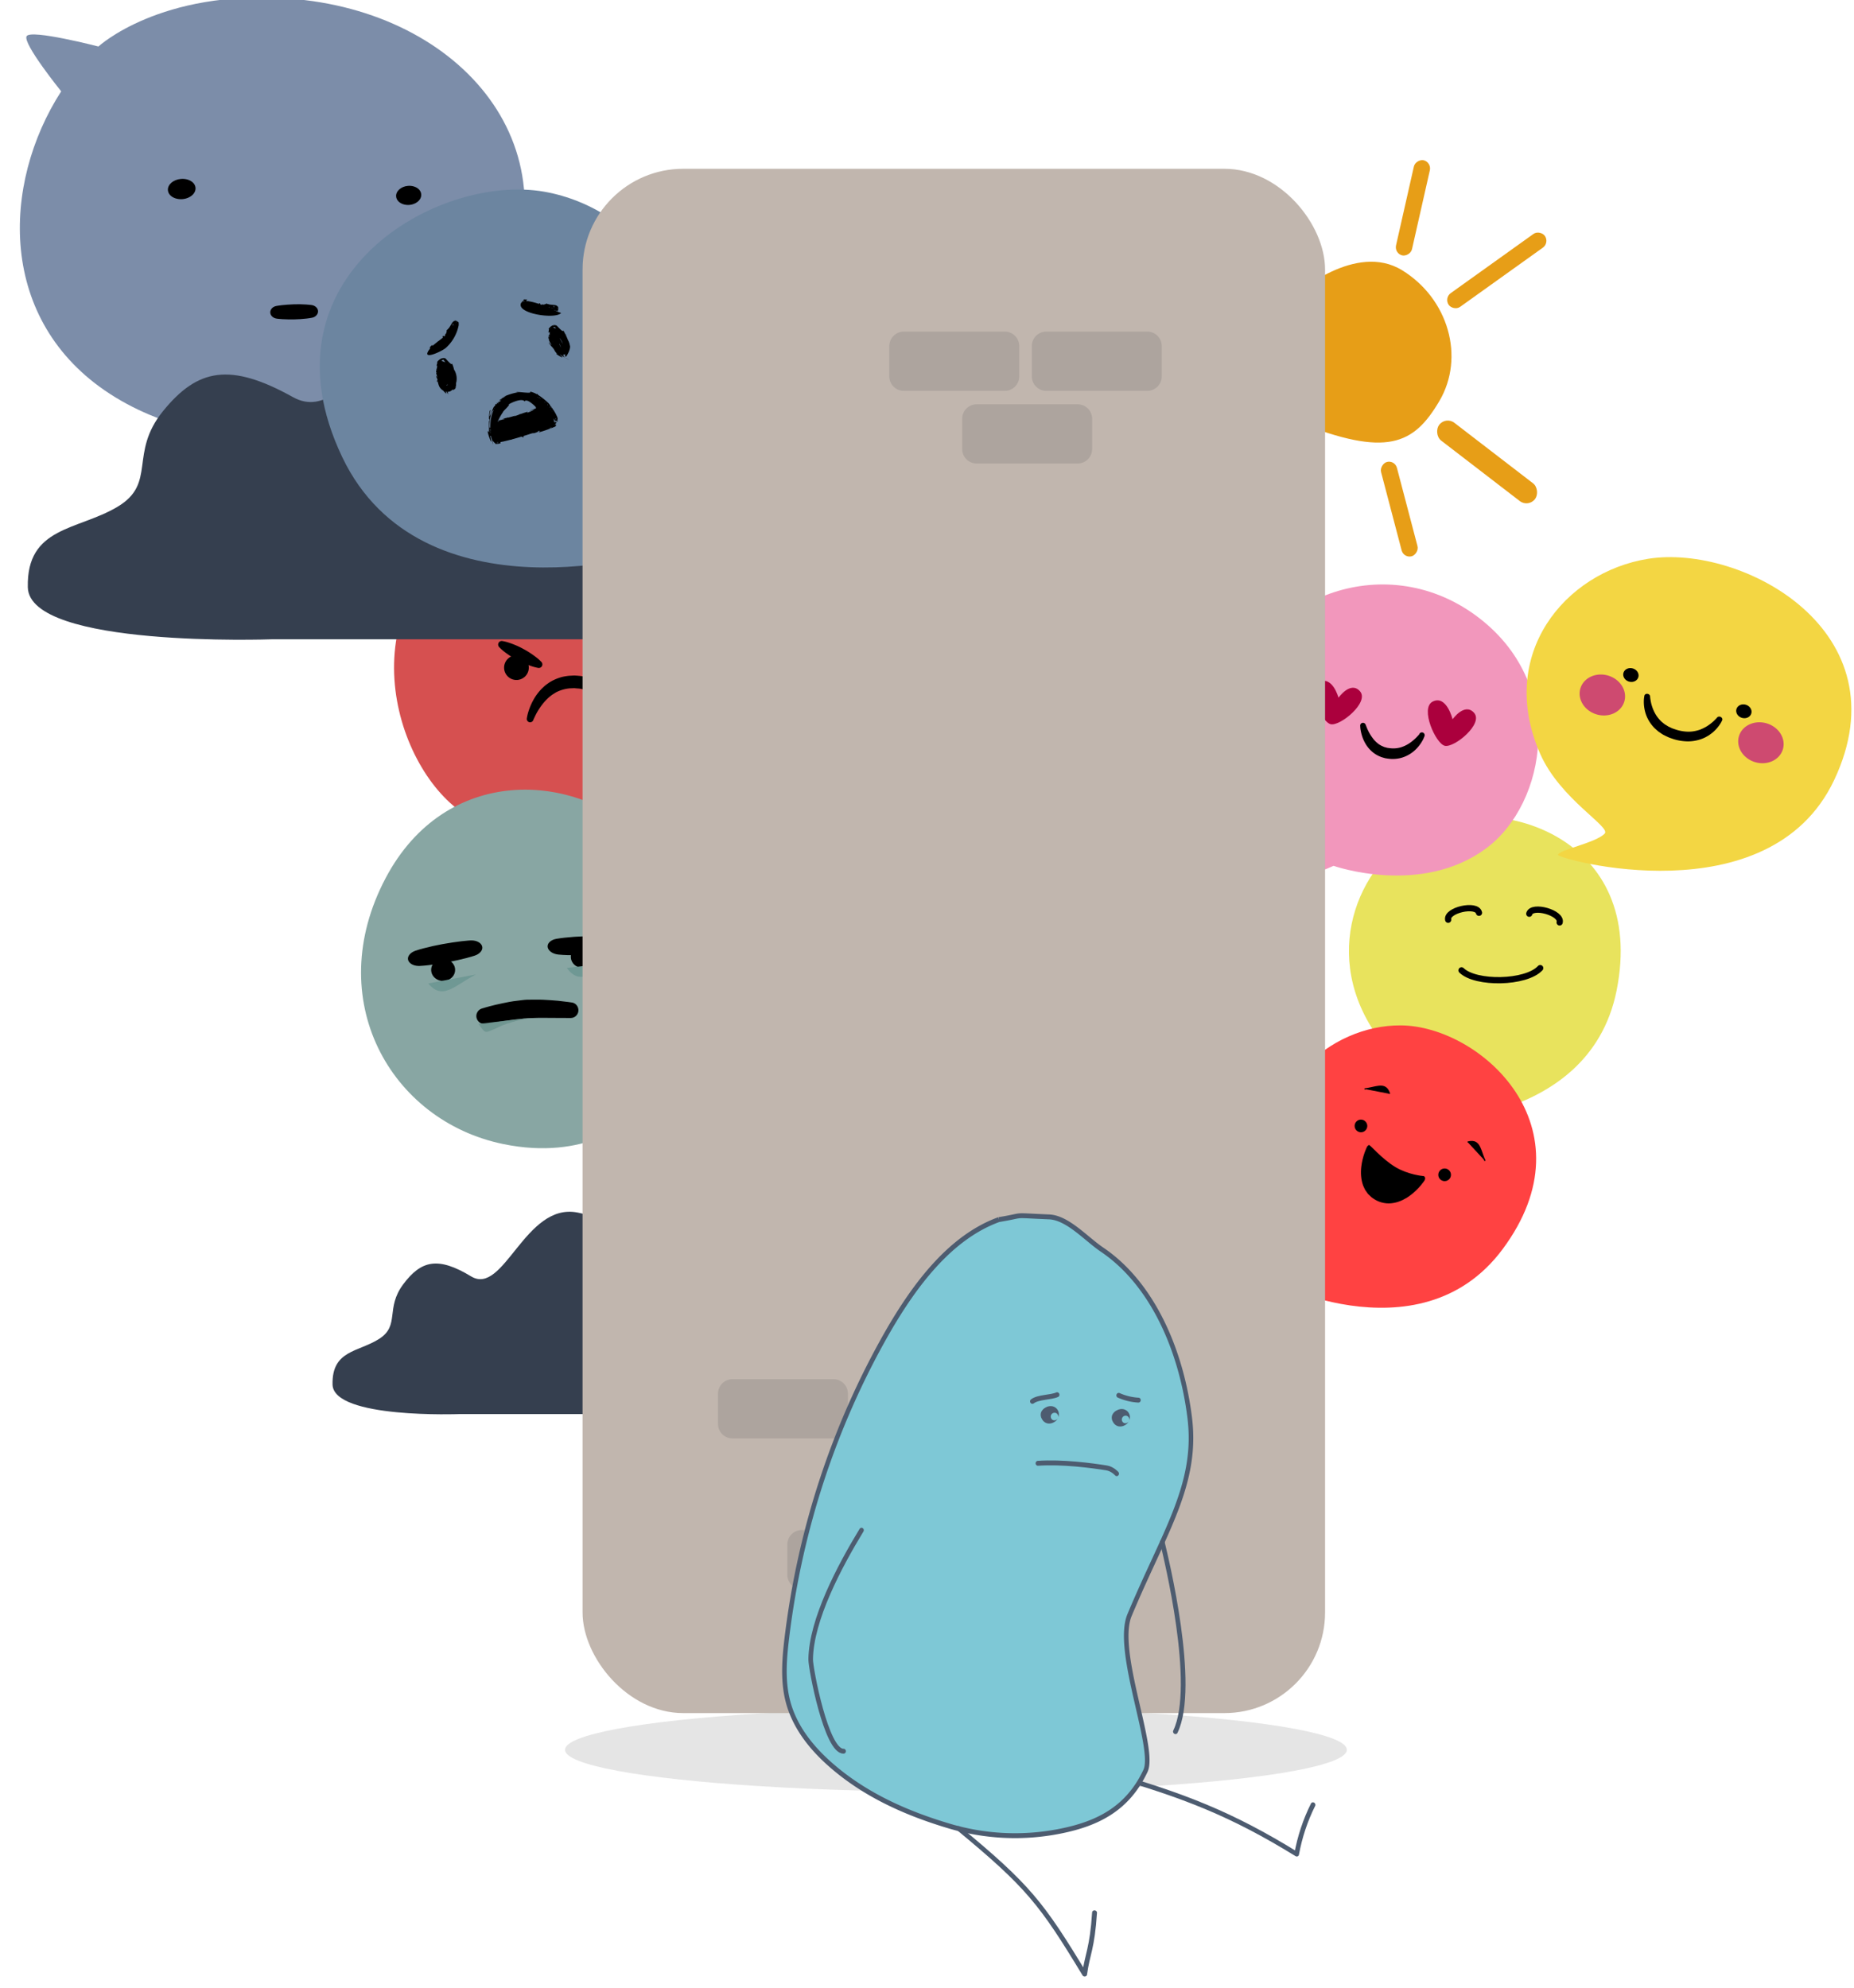 <?xml version="1.0" encoding="utf-8"?>
<svg viewBox="-1473.895 -896.825 1174.571 1259.6" xmlns="http://www.w3.org/2000/svg" xmlns:bx="https://boxy-svg.com">
  <defs>
    <clipPath id="clip-2">
      <rect id="Rectangle_449" data-name="Rectangle 449" width="242.065" height="244.073" fill="none"/>
    </clipPath>
    <clipPath id="clip-3">
      <rect id="Rectangle_448" data-name="Rectangle 448" width="233.57" height="250.237" fill="none"/>
    </clipPath>
    <clipPath id="clip-4">
      <rect id="rect-1" data-name="Rectangle 448" width="219.217" height="247.122" fill="none"/>
    </clipPath>
    <clipPath id="clip-Balance">
      <rect width="1166" height="1094"/>
    </clipPath>
    <clipPath id="clip-6">
      <rect id="rect-2" data-name="Rectangle 448" width="219.217" height="247.122" fill="none"/>
    </clipPath>
    <clipPath id="clip-7">
      <rect id="rect-3" data-name="Rectangle 451" width="228.937" height="242.798" fill="none"/>
    </clipPath>
    <clipPath id="clip-8">
      <rect id="rect-5" data-name="Rectangle 448" width="219.217" height="247.122" fill="none"/>
    </clipPath>
    <clipPath id="clip-10">
      <rect id="rect-7" data-name="Rectangle 482" width="229.531" height="241.419" fill="none"/>
    </clipPath>
    <clipPath id="clip-9">
      <rect id="rect-6" data-name="Rectangle 482" width="229.531" height="241.419" fill="none"/>
    </clipPath>
  </defs>
  <g id="Group_761" data-name="Group 761" transform="matrix(1, 0, 0, 1, -207.309, -4208.7)">
    <g id="Group_687" data-name="Group 687" transform="matrix(2.834, 0, 0, 2.893, -521.585, 3412.245)" style="">
      <path id="Path_442" data-name="Path 442" d="M17.54,0h0c12.1,0,21.91,9.071,21.91,20.261S35.725,36.915,14.71,40.521h0C2.609,40.521,0,16.633,0,16.633S5.439,0,17.54,0Z" transform="translate(35.509 15.451) rotate(31)" fill="#e79e17"/>
      <rect id="Rectangle_157" data-name="Rectangle 157" width="23.826" height="3.665" rx="1.833" transform="matrix(0.799, 0.602, -0.602, 0.799, 5.916, 10.623)" fill="#e79e17"/>
      <rect id="Rectangle_160" data-name="Rectangle 160" width="26.88" height="4.887" rx="2.444" transform="matrix(0.799, 0.602, -0.602, 0.799, 60.291, 56.436)" fill="#e79e17"/>
      <rect id="Rectangle_161" data-name="Rectangle 161" width="21.382" height="3.665" rx="1.833" transform="matrix(0.259, 0.966, -0.966, 0.259, 48.928, 66.007)" fill="#e79e17"/>
      <rect id="Rectangle_162" data-name="Rectangle 162" width="21.382" height="3.665" rx="1.833" transform="matrix(-0.225, 0.974, -0.974, -0.225, 57.17, 0.825)" fill="#e79e17"/>
      <rect id="Rectangle_158" data-name="Rectangle 158" width="26.88" height="3.665" rx="1.833" transform="matrix(0.819, -0.574, 0.574, 0.819, 0, 73.481)" fill="#e79e17"/>
      <rect id="Rectangle_159" data-name="Rectangle 159" width="26.269" height="3.665" rx="1.833" transform="matrix(0.819, -0.574, 0.574, 0.819, 59.915, 30.565)" fill="#e79e17"/>
    </g>
    <g id="Group_762" data-name="Group 762" transform="matrix(1, 0, 0, 1, -73.073, -40.677)"/>
  </g>
  <g style="" transform="matrix(0.784, 0.052, -0.052, 0.789, -648.58, 85.975)">
    <g id="g-7" data-name="Group 1094" transform="matrix(1, 0, 0, 1, 5.122, -596.952)">
      <g id="g-8" data-name="Group 1093" transform="translate(0 0)" clip-path="url(#clip-8)">
        <path id="path-8" data-name="Path 1621" d="M 164 0.68 C 163.836 -2.53 16.642 1.167 1.517 115.141 C -14.909 238.905 106.445 266.643 163.658 235.222 C 214.548 207.261 242.063 132.449 194.986 70.113 C 173.397 41.527 135.362 32.633 138.167 26.313 C 142.047 17.575 164.202 4.668 163.997 0.684" style="fill: rgb(232, 227, 93);" transform="matrix(-1, 0, 0, -1, 219.22, 247.123)"/>
      </g>
    </g>
    <g id="Group_367" data-name="Group 367" transform="matrix(1, 0, 0, 1, 9.065, -624.738)">
      <path id="Path_200" data-name="Path 200" d="M 73.201 102.981 C 73.279 110.881 98.737 110.637 98.66 102.734" fill="none" stroke-linecap="round" stroke-linejoin="round" style="stroke: rgb(0, 0, 0); stroke-width: 5px;" transform="matrix(-0.962, 0.273, -0.273, -0.962, 197.437, 184.089)"/>
      <path id="Path_201" data-name="Path 201" d="M 139.735 100.244 C 139.813 108.144 165.27 107.9 165.193 99.997" fill="none" stroke-linecap="round" stroke-linejoin="round" style="stroke: rgb(0, 0, 0); stroke-width: 5px;" transform="matrix(-0.976, -0.219, 0.219, -0.976, 278.728, 236.875)"/>
      <path id="Path_202" data-name="Path 202" d="M 87.899 151.96 C 100.001 162.288 140.491 159.021 151.109 145.999" fill="none" stroke-linecap="round" stroke-linejoin="round" style="stroke: rgb(0, 0, 0); stroke-width: 5px;"/>
    </g>
  </g>
  <g id="Group_1096" data-name="Group 1096" transform="matrix(-0.794, -0.128, -0.127, 0.792, -485.427, -509.638)" style="">
    <g id="Group_1095" data-name="Group 1095" transform="translate(0 0)" clip-path="url(#clip-2)">
      <path id="Path_1627" data-name="Path 1627" d="M178.5,243.819c4.171-2.386-5.334-29.979-5.334-29.979s73.948-29.32,68.618-107.257S145.863-27.322,65.254,13.984s-78.391,137.979-37.3,180.289c44.637,45.968,116.577,32.889,116.577,32.889s29.315,19.324,33.977,16.657" transform="translate(-0.001 0.003)" fill="#f297bc"/>
      <path id="Path_1628" data-name="Path 1628" d="M30.561,33.189S23.228,18.2,14.568,25.528,25.5,55.184,33.224,54.839c7.329-.332,24.317-26.312,14.989-32.978-9.954-7.11-17.652,11.327-17.652,11.327" transform="translate(39.686 64.737)" fill="#ab003d"/>
      <path id="Path_1629" data-name="Path 1629" d="M52.332,31.419S45,16.43,36.339,23.759,47.275,53.414,54.995,53.07c7.329-.332,23.99-24.649,14.658-31.31-9.95-7.11-17.32,9.66-17.32,9.66" transform="translate(109.351 64.008)" fill="#ab003d"/>
      <path id="Path_1630" data-name="Path 1630" d="M25.8,28.584c.008.059.433.722,1.34,2.1a36.387,36.387,0,0,0,4.154,5.082A26.312,26.312,0,0,0,38.3,40.949a21.222,21.222,0,0,0,9.328,2.142l.63.025.311.013.16.008h.08l.038,0c.067,0-.533.042-.269.021H48.6l1.478-.147c.479-.059,1.021-.088,1.441-.16l.97-.269A16.214,16.214,0,0,0,56.662,41a24.748,24.748,0,0,0,3.7-2.537,38.141,38.141,0,0,0,3-2.995,37.675,37.675,0,0,0,3.931-5.33c.8-1.365,1.264-2.142,1.264-2.142l.155-.26a2.211,2.211,0,0,1,4.066,1.592s-.059.286-.176.815a20.667,20.667,0,0,1-.58,2.121,34.079,34.079,0,0,1-3.272,7.123A30.09,30.09,0,0,1,65.507,43.7a25.7,25.7,0,0,1-4.758,4.04,22.381,22.381,0,0,1-6.363,2.873l-1.882.462c-.55.1-1,.13-1.5.2l-1.474.181-.391.029h-.323l-.433,0-.861-.008a26.056,26.056,0,0,1-6.846-.92,23.919,23.919,0,0,1-6.207-2.621,26.651,26.651,0,0,1-8.417-7.917,30.89,30.89,0,0,1-3.6-7.031,20.1,20.1,0,0,1-.651-2.129c-.118-.517-.181-.785-.181-.785l-.151-.664a2.2,2.2,0,0,1,4.292-.991c.013.055.025.118.034.172" transform="translate(68.52 85.255)"/>
    </g>
  </g>
  <g transform="matrix(-0.675, -0.376, -0.375, 0.674, 463.334, 422.735)" style="">
    <g id="g-4" data-name="Group 1094" transform="matrix(1, 0, 0, 1, 1445.108, -108.295)">
      <g id="g-5" data-name="Group 1093" transform="translate(0 0)" clip-path="url(#clip-6)">
        <path id="path-3" data-name="Path 1621" d="M 164 246.442 C 163.836 249.652 16.642 245.955 1.517 131.981 C -14.909 8.217 106.445 -19.521 163.658 11.9 C 214.548 39.861 242.063 114.673 194.986 177.009 C 173.397 205.595 135.362 214.489 138.167 220.809 C 142.047 229.547 164.202 242.454 163.997 246.438" style="fill: rgb(255, 66, 66);" transform="translate(0 0.001)"/>
        <path id="path-12" data-name="Path 1622" d="M28.508,31a5.181,5.181,0,1,1-5.286-5.074A5.176,5.176,0,0,1,28.508,31" transform="translate(49.358 70.511)"/>
        <path id="path-14" data-name="Path 1623" d="M49.866,30.563a5.183,5.183,0,1,1-5.282-5.074,5.176,5.176,0,0,1,5.282,5.074" transform="translate(107.435 69.322)"/>
        <path id="path-6" data-name="Path 1624" d="M 87.558 111.076 C 87.803 111.214 98.941 116.095 110.769 115.745 C 124.027 115.355 138.149 109.751 138.763 110.456 C 139.302 111.074 139.56 112.041 139.44 112.992 L 139.332 114.266 C 139.23 115.39 139.083 116.506 138.893 117.609 C 138.216 121.566 137.145 125.377 135.709 128.931 C 134.717 131.368 133.527 133.644 132.164 135.714 C 130.597 138.075 128.811 140.142 126.852 141.861 C 125.803 142.7 124.687 143.442 123.571 144.236 C 122.403 144.835 121.213 145.424 119.993 145.962 C 118.706 146.345 117.367 146.658 116.039 146.965 C 114.793 147.179 113.766 147.159 112.617 147.266 C 110.039 147.343 107.466 146.947 104.965 146.084 C 102.533 145.302 100.205 144.002 98.065 142.231 C 96.061 140.624 94.23 138.641 92.623 136.34 C 91.868 135.25 91.213 134.108 90.551 133.037 C 89.989 131.886 89.447 130.775 88.925 129.704 C 87.409 126.212 86.257 122.444 85.503 118.51 C 85.285 117.413 85.112 116.301 84.986 115.177 C 84.904 114.379 84.863 113.948 84.863 113.948 C 84.658 111.883 86.155 110.286 87.558 111.076 Z" style=""/>
      </g>
    </g>
    <path d="M 1496.54 -29.15 C 1498.718 -33.13 1499.995 -37.105 1501.643 -39.976 C 1503.673 -43.509 1506.265 -45.369 1511.793 -43.505" style="stroke: rgb(0, 0, 0);" transform="matrix(0.906, 0.424, -0.424, 0.906, 126.213, -640.936)"/>
    <path d="M 1592.081 -47.706 C 1594.259 -43.726 1595.536 -39.751 1597.184 -36.88 C 1599.214 -33.347 1601.806 -31.487 1607.334 -33.351" style="stroke: rgb(0, 0, 0);" transform="matrix(-0.906, 0.424, -0.424, -0.906, 3031.626, -754.505)"/>
  </g>
  <g id="Group_1100" data-name="Group 1100" transform="matrix(-1, 0, 0, 1, -995.315, -584.984)">
    <g id="Group_1099" data-name="Group 1099" transform="translate(0 0)" clip-path="url(#clip-7)">
      <path id="path-7" data-name="Path 1636" d="M64.087,215.115s-.817,26.148,3.286,27.642c3.093,1.128,18.085-21.17,18.085-21.17s49.283,15.387,99.717-18.234C229.9,173.54,260.34,68.918,173.594,19,110.208-17.474,51.675,1.976,17.659,48.4-7.611,82.875-16.064,157.086,64.087,215.115" transform="translate(0 0)" fill="#d65050"/>
      <path id="Path_1637" data-name="Path 1637" d="M20.513,55.823s.085-.334.25-.954a27.345,27.345,0,0,1,.87-2.6,42,42,0,0,1,4.506-8.614,35.24,35.24,0,0,1,10.084-9.894c1.107-.733,2.348-1.3,3.556-1.969,1.24-.592,2.585-1.007,3.9-1.506,1.353-.387,2.75-.66,4.136-.979,1.4-.213,2.823-.314,4.24-.419l.532-.04.064,0,.338,0,.121.008.234.012.942.052,1.881.109a34.315,34.315,0,0,1,4.357.717,29.129,29.129,0,0,1,7.772,3.27c1.128.745,2.211,1.534,3.222,2.336.926.89,1.893,1.711,2.7,2.605a33.42,33.42,0,0,1,4.011,5.392,39.531,39.531,0,0,1,3.886,8.976,26.051,26.051,0,0,1,.644,2.658c.117.66.181,1.011.181,1.011a2.121,2.121,0,0,1-4.035,1.216L78.821,57s-.109-.258-.314-.733c-.234-.5-.584-1.228-1.027-2.163a41.288,41.288,0,0,0-4.53-7.16,35.019,35.019,0,0,0-3.7-4.007c-.7-.648-1.5-1.2-2.251-1.824q-1.238-.773-2.517-1.579A23.722,23.722,0,0,0,58.79,37.46a22.652,22.652,0,0,0-3.012-.471L53.9,36.92l-.942-.04-.238-.008-.117,0-.028,0c-.262,0,.318,0,.246.008l-.044,0-.411.044c-1.083.137-2.187.141-3.258.29-1.055.242-2.122.415-3.153.685-1.007.354-2.005.709-2.992,1.055-.934.471-1.917.83-2.8,1.357a35.626,35.626,0,0,0-8.908,7.317,48.314,48.314,0,0,0-5.114,6.834c-.532.89-.946,1.591-1.228,2.066l-.4.729-.064.129a2.129,2.129,0,0,1-3.93-1.558" transform="translate(61.876 87.317)"/>
      <path id="Path_1638" data-name="Path 1638" d="M33.666,33.424a7.825,7.825,0,1,1-7.776-7.869,7.829,7.829,0,0,1,7.776,7.869" transform="translate(54.538 77.355)"/>
      <path id="Path_1639" data-name="Path 1639" d="M19.55,23.3a26.913,26.913,0,0,1,4.4,1.152,55.318,55.318,0,0,1,8.863,3.987,58.757,58.757,0,0,1,8.09,5.4A28.932,28.932,0,0,1,44.24,36.9a2.251,2.251,0,0,1-.185,3.181,2.286,2.286,0,0,1-1.86.54,28.836,28.836,0,0,1-4.377-1.188,58.529,58.529,0,0,1-8.884-3.955,55.4,55.4,0,0,1-8.11-5.36,27.53,27.53,0,0,1-3.318-3.1A2.267,2.267,0,0,1,19.55,23.3" transform="translate(51.321 70.457)"/>
      <path id="Path_1640" data-name="Path 1640" d="M51.3,33.534a7.825,7.825,0,1,1-7.772-7.869A7.826,7.826,0,0,1,51.3,33.534" transform="translate(107.914 77.688)"/>
      <path id="Path_1641" data-name="Path 1641" d="M60.96,27.183A27.075,27.075,0,0,1,57.6,30.239a54.7,54.7,0,0,1-8.171,5.255,58.147,58.147,0,0,1-8.936,3.842A29.289,29.289,0,0,1,36.1,40.468a2.251,2.251,0,0,1-2.565-1.889,2.28,2.28,0,0,1,.568-1.856,29.08,29.08,0,0,1,3.379-3.02,58.342,58.342,0,0,1,8.151-5.292,55.183,55.183,0,0,1,8.916-3.878,27.32,27.32,0,0,1,4.41-1.1,2.263,2.263,0,0,1,2,3.745" transform="translate(101.455 70.883)"/>
    </g>
  </g>
  <g transform="matrix(-1.392, 0.131, 0.108, 1.155, -2155.951, -1926.159)" style="">
    <g>
      <g id="g-9" data-name="Group 1140" transform="matrix(1, 0, 0, 1, -645.595, 949.676)">
        <g id="g-10" data-name="Group 1139" transform="translate(0 0.001)" clip-path="url(#clip-9)">
          <path id="path-9" data-name="Path 1667" d="M 24.857 199.79 C 24.857 199.79 9.352 227.898 11.593 231.554 C 13.834 235.21 43.536 222.254 43.536 222.254 C 43.536 222.254 73.836 250.23 131.473 238.583 C 209.339 222.853 256.773 141.074 212.528 59.499 C 171.128 -16.845 81.949 -12.816 34.138 32.699 C -13.673 78.214 -5.988 152.449 24.857 199.79" style="fill: rgb(124, 141, 169);" transform="matrix(-1, 0, 0, -1, 229.527, 241.419)"/>
          <path id="path-11" data-name="Path 1669" d="M 100.743 170.321 C 100.743 170.321 101.735 170.036 103.231 169.778 C 105.056 169.457 106.896 169.244 108.74 169.139 C 110.747 169.048 112.754 168.999 114.266 169.073 C 115.775 169.139 116.786 169.277 116.786 169.277 C 119.457 169.646 120.645 172.79 118.922 174.937 C 118.437 175.542 117.771 175.978 117.029 176.179 C 117.029 176.179 116.037 176.452 114.536 176.707 C 113.039 176.98 111.037 177.189 109.033 177.359 C 107.191 177.491 105.348 177.518 103.509 177.44 C 102.664 177.408 101.821 177.335 100.987 177.219 C 98.314 176.797 97.182 173.618 98.95 171.494 C 99.418 170.931 100.044 170.52 100.743 170.317" style="" transform="matrix(1, -0.017, 0.017, 1, -2.984, 2.076)" bx:origin="0.883 0.313"/>
        </g>
      </g>
    </g>
    <path id="path-10" data-name="Path 1622" d="M -484.893 1050.491 C -484.795 1054.747 -489.965 1057.502 -494.202 1055.449 C -498.438 1053.396 -498.561 1048.074 -494.423 1045.871 C -493.48 1045.369 -492.404 1045.094 -491.301 1045.074 C -487.833 1045.008 -484.961 1047.436 -484.893 1050.491" style=""/>
    <path id="path-13" data-name="Path 1622" d="M -587.594 1065.569 C -587.504 1069.582 -592.204 1072.18 -596.054 1070.243 C -599.904 1068.308 -600.016 1063.291 -596.256 1061.216 C -595.398 1060.742 -594.42 1060.482 -593.418 1060.463 C -590.266 1060.401 -587.655 1062.69 -587.594 1065.569" style=""/>
  </g>
  <path id="path-5" data-name="Path 1226" d="M -1394.811 -716.955 L -1193.878 -716.955 C -1193.878 -716.955 -1040.3 -722.507 -1039.455 -683.985 C -1038.612 -645.465 -1070.997 -648.03 -1096.19 -633.044 C -1121.385 -618.057 -1103.255 -599.267 -1125.161 -572.318 C -1147.067 -545.371 -1167.596 -541.37 -1207.501 -563.543 C -1247.408 -585.716 -1272.784 -480.643 -1336.664 -492.405 C -1400.543 -504.168 -1408.505 -540.383 -1411.228 -588.819 C -1413.95 -637.258 -1461.444 -628.202 -1455.827 -669.151 C -1450.21 -710.099 -1394.811 -716.955 -1394.811 -716.955 Z" style="fill: rgb(53, 63, 79);" transform="matrix(-1, 0, 0, -1, -2495.727, -1208.716)"/>
  <path id="path-21" data-name="Path 1226" d="M -1231.104 -128.899 L -1126.109 -128.899 C -1126.109 -128.899 -1045.859 -132.055 -1045.417 -110.154 C -1044.977 -88.254 -1061.899 -89.713 -1075.063 -81.193 C -1088.229 -72.672 -1078.755 -61.989 -1090.202 -46.668 C -1101.648 -31.348 -1112.376 -29.073 -1133.227 -41.679 C -1154.08 -54.285 -1167.34 5.452 -1200.72 -1.235 C -1234.099 -7.923 -1238.259 -28.512 -1239.682 -56.049 C -1241.104 -83.589 -1265.922 -78.44 -1262.987 -101.721 C -1260.052 -125.001 -1231.104 -128.899 -1231.104 -128.899 Z" style="fill: rgb(53, 63, 79);" transform="matrix(-1, 0, 0, -1, -2308.637, -129.768)"/>
  <g transform="matrix(0.917, 0, 0, 0.941, 171.557, -522.331)" style="">
    <g id="g-12" data-name="Group 1140" transform="matrix(1, 0, 0, 1, -1544.943, 133.739)">
      <g id="g-13" data-name="Group 1139" transform="translate(0 0.001)" clip-path="url(#clip-10)">
        <path id="path-15" data-name="Path 1667" d="M 24.857 41.629 C 24.857 41.629 9.352 13.521 11.593 9.865 C 13.834 6.209 43.536 19.165 43.536 19.165 C 43.536 19.165 73.836 -8.811 131.473 2.836 C 209.339 18.566 256.773 100.345 212.528 181.92 C 171.128 258.264 81.949 254.235 34.138 208.72 C -13.673 163.205 -5.988 88.97 24.857 41.629" transform="matrix(-1, 0, 0, -1, 229.527, 241.419)" style="fill: rgb(136, 166, 163);"/>
        <path id="path-16" data-name="Path 1668" d="M 37.919 106.252 C 39.858 105.846 41.829 105.505 43.824 105.227 C 48.153 104.599 52.54 104.134 56.953 103.834 C 61.768 103.53 66.599 103.308 70.256 103.308 C 73.9 103.291 76.361 103.425 76.361 103.425 C 82.867 103.785 86.325 108.486 82.583 111.889 C 81.529 112.847 80.017 113.562 78.271 113.925 C 78.271 113.925 75.922 114.412 72.364 114.93 C 68.806 115.447 64.023 115.934 59.234 116.345 C 54.824 116.696 50.385 116.879 45.938 116.893 C 43.899 116.915 41.86 116.869 39.826 116.754 C 33.308 116.319 29.977 111.559 33.829 108.187 C 34.851 107.294 36.277 106.621 37.919 106.257" style="" transform="matrix(0.994, -0.107, 0.107, 0.994, -11.493, 6.886)"/>
        <path id="path-17" data-name="Path 1670" d="M 83.33 147.402 C 83.33 147.402 86.981 146.254 92.74 144.89 C 95.605 144.25 98.969 143.539 102.587 142.869 C 104.375 142.503 106.371 142.32 108.329 142.075 C 110.4 141.863 112.088 141.543 114.529 141.426 C 118.404 141.447 122.101 141.268 125.881 141.459 C 129.615 141.659 133.181 141.875 136.069 142.145 C 141.869 142.715 145.749 143.33 145.749 143.33 C 149.73 143.958 151.539 148.66 149.005 151.795 C 148.016 153.017 146.531 153.73 144.959 153.738 L 144.897 153.738 C 144.897 153.738 141.134 153.759 135.454 153.696 C 132.601 153.596 129.454 153.725 126.011 153.646 C 122.605 153.538 118.639 153.808 114.85 153.875 C 113.116 154.058 111.382 154.237 109.677 154.416 C 107.893 154.641 106.177 154.695 104.425 154.986 C 100.965 155.543 97.697 155.847 94.919 156.296 C 89.384 157.119 85.546 157.61 85.546 157.61 C 81.54 158.109 78.496 154.084 80.067 150.365 C 80.663 148.955 81.846 147.875 83.305 147.41 Z"/>
        <path id="path-18" data-name="Path 1622" d="M 161.48 112.422 C 161.609 118.154 154.798 121.864 149.218 119.099 C 143.64 116.334 143.477 109.168 148.926 106.201 C 150.169 105.524 151.586 105.153 153.039 105.127 C 157.607 105.038 161.39 108.308 161.48 112.422" style=""/>
        <path d="M 145.741 130.177 C 149.649 124.109 152.2 118.049 155.135 113.672 C 158.749 108.285 162.945 105.449 170.975 108.292" style="fill: rgb(111, 152, 148);" transform="matrix(-0.823, -0.568, 0.568, -0.823, 221.384, 306.259)"/>
        <path id="path-19" data-name="Path 1668" d="M 134.644 101.305 C 136.584 100.9 138.554 100.558 140.55 100.28 C 144.878 99.653 149.265 99.188 153.679 98.888 C 158.494 98.584 163.324 98.361 166.981 98.361 C 170.625 98.344 173.086 98.479 173.086 98.479 C 179.593 98.838 183.05 103.54 179.308 106.943 C 178.255 107.901 176.742 108.615 174.996 108.978 C 174.996 108.978 172.648 109.466 169.089 109.984 C 165.531 110.501 160.748 110.988 155.959 111.399 C 151.55 111.749 147.11 111.932 142.663 111.947 C 140.624 111.969 138.585 111.922 136.552 111.808 C 130.033 111.372 126.702 106.613 130.554 103.241 C 131.576 102.347 133.002 101.675 134.644 101.311" style="" transform="matrix(0.999, 0.037, -0.037, 0.999, 4.048, -5.729)"/>
      </g>
    </g>
    <path id="path-20" data-name="Path 1622" d="M -1479.956 254.933 C -1479.827 260.665 -1486.638 264.375 -1492.218 261.61 C -1497.796 258.845 -1497.959 251.679 -1492.51 248.712 C -1491.267 248.035 -1489.85 247.664 -1488.397 247.638 C -1483.829 247.549 -1480.046 250.819 -1479.956 254.933" style=""/>
    <path d="M -1494.316 272.727 C -1490.408 266.659 -1487.857 260.599 -1484.922 256.222 C -1481.308 250.835 -1477.112 247.999 -1469.082 250.842" style="fill: rgb(111, 152, 148);" transform="matrix(-0.861, -0.508, 0.508, -0.861, -2890.808, -266.11)"/>
    <path d="M -1460.231 301.818 C -1448.134 288.491 -1448.761 287.223 -1445.826 282.846 C -1442.212 277.459 -1443.027 277.09 -1434.997 279.933" style="fill: rgba(104, 145, 140, 0.76);" transform="matrix(-0.823, -0.568, 0.568, -0.823, -2803.869, -293.317)"/>
  </g>
  <g id="Group_1150" data-name="Group 1150" transform="matrix(-0.954, 0.301, 0.301, 0.954, 0.382, -1996.052)">
    <g id="Group_1103" data-name="Group 1103" transform="translate(1384.566 812)">
      <g id="Group_1093" data-name="Group 1093" transform="translate(0 0)" clip-path="url(#clip-3)">
        <path id="Path_1621" data-name="Path 1621" d="M58.836,249.548c.174,3.251,157.007-.493,173.121-115.9C249.456,8.321,120.157-19.767,59.2,12.05,4.975,40.364-24.342,116.118,25.818,179.24c23,28.947,63.528,37.953,60.54,44.356-4.134,8.848-27.739,21.918-27.521,25.952" transform="translate(-0.001 0.001)" fill="#6c85a0"/>
        <path id="Path_1652" data-name="Path 1652" d="M0,23.082Z" transform="translate(131.363 118.02)"/>
      </g>
    </g>
    <g id="g-1" data-name="Group 1105" transform="translate(1456.859 884.484)">
      <g id="g-2" data-name="Group 1106" transform="translate(0 0)">
        <path id="Path_1646" data-name="Path 1646" d="M28.634,42.038a6.957,6.957,0,0,1-1,2.183c-.149-.058,1.357-4.053.087-6.043,0,.022-.035.046-.093.076.072-.011.076,0-.2.076-.941-.293.037-.327.262-.208a2.174,2.174,0,0,0-.763-.7,2.828,2.828,0,0,0-.173.343,11.279,11.279,0,0,0-.564-1.894,2.021,2.021,0,0,1,.824.338c-.059-.208-.111-.62-.059-.41a.5.5,0,0,0,.076.136c-.39-.861-.973-1.907-.93-1.851,1.361.423-3.039-3.26-5.334-.518.111-.167.223-.338.338-.5-.054-.067-.215.2-.438.622a4.242,4.242,0,0,0-.4.637c.1-.16.208-.312.31-.47-.841,1.641-2.406,5.129-2.857,3.706-.093.355-.345,1.574-.574,3.017-.059-.084-.132-.147-.21-.1s.017.381.154.466a29.841,29.841,0,0,0-.332,3.308,8.523,8.523,0,0,0-.134,3.486c-.212,1.064.973,2.868,2.222,4.263.074-.022.269.23.269.23,1.108,1.242,2.25,2.076,2.28,1.53a3.974,3.974,0,0,0-.136-1.463,5.192,5.192,0,0,0,1.337-.032c-.156.511-.319,1.092-.5,1.8-5.7,5.922,1.092-.763,1.7-2.09a.207.207,0,0,0,.026.145c.21-.232.264-.314.173-.236a.211.211,0,0,0-.167.024c.035-.017.069-.03.1-.045a4.152,4.152,0,0,0,.631-.358,6.579,6.579,0,0,0-1.259,2c.342.574,3.423-3.067,3.076-3.318a.778.778,0,0,0-.873.55c.007-.041.032-.1.045-.15a3.7,3.7,0,0,0,.291-.421c.492-.173.887-1.346,1.129-3.011q.214-.493.425-.993c.019-.468.169-.661.264-.616.778-1.849,1.374-3.472.96-3.492M22.89,33.231c-.108.071-.219-.015-.347-.249.085-.045.516.182.347.249M20.84,52.425a2.935,2.935,0,0,1-.228-.243c.113.026.225.052.336.071-.026.048-.061.1-.108.173m-.178-6.91a6.192,6.192,0,0,1,.056-1.546,13.281,13.281,0,0,1,.366-1.561c.071-.243.167-.481.262-.717.017.045.033.091.052.137a25.866,25.866,0,0,0-.735,3.687m1.723,2.076a12.474,12.474,0,0,1,.271-2.766c.032.089.061.173.095.258-.15.954-.269,1.84-.366,2.508M21.756,35.2a6.745,6.745,0,0,0,.366-1.2,1.3,1.3,0,0,1,1.238.007,5.035,5.035,0,0,0-1.6,1.2m3.373-.949c-.032-.024-.063-.056-.1-.08.108-.173.4-.243.1.08m1.047,8.17c.009-.061.022-.126.037-.188a2.54,2.54,0,0,1,.007.429c-.015-.082-.032-.16-.045-.241m1.853-1.986c-.275-1.662.431-.238,0,0m-.589-1.524c-.247.024.154-.425.221-.46.472.249.4.4-.221.46" transform="translate(-15.733 -10.677)"/>
        <path id="Path_1647" data-name="Path 1647" d="M69.2,44.444a1.036,1.036,0,0,0-.21.433c-.058-.512-.134-1.025-.225-1.537.251-1.188.366-2.04.13-2.029a7.431,7.431,0,0,1-.288,1.216c-.076-.356-.154-.715-.243-1.069a7.8,7.8,0,0,0-.464-3.414c-.045.074-.195.137-.481.182a.41.41,0,0,1-.063-.117,1.219,1.219,0,0,1,.234-.369,1.009,1.009,0,0,1,.223.124,3.425,3.425,0,0,0-.184-.369c-.017.032-.045.052-.277.139-.076-.02-.134-.039-.186-.058-.03-.074-.059-.149-.085-.223a1.24,1.24,0,0,1,.446,0,2.138,2.138,0,0,0-.633-.518q-.287-.769-.581-1.509a1.369,1.369,0,0,1,.39.162,2.638,2.638,0,0,1-.136-.408c-.511-.832-1.153-1.754-1.056-1.636,1.435.347-3.394-3.165-5.6-.65.147-.217.275-.444.438-.652-.065-.084-.243.219-.49.7a3.3,3.3,0,0,0-.429.67c.113-.2.256-.381.382-.576-.854,1.719-2.426,5.471-2.835,3.921a17.241,17.241,0,0,0-.084,4.136,3.463,3.463,0,0,0-.128.453,10.99,10.99,0,0,0,1.175,7.654,2.324,2.324,0,0,0,.267.31c.735,2.629,1.754,4.311,2.98,3.24-1.394,1.76.594-.355-.015.99.176-.386.3-.683.4-.939a3.841,3.841,0,0,0,3.4.518c.019.5.045,1.054.095,1.706.015-.046.332-1.153.511-1.94a5.228,5.228,0,0,0,.551-.293,5.916,5.916,0,0,0-.158,1.22c.282.213.98-1.116,1.474-2.317a6.156,6.156,0,0,0,1.637-3.73,18.43,18.43,0,0,0-.1-2.963A.11.11,0,0,0,69.1,45c.878.162.329-.817.1-.559m-9.865,6.964.136.26c-.1-.024-.769-.187-.136-.26m.152-14.872a.276.276,0,0,1-.089-.15.3.3,0,0,1,.195.011c-.035.046-.074.093-.106.139M62.2,32.456c-.124.039-.23-.069-.323-.317.093-.028.514.291.323.317m-1.792.977c.2-.878-.2,1.647,0,0m.369,1.608a16.663,16.663,0,0,0,.542-1.92c.323-.23.915-.052,1.565.321a7.847,7.847,0,0,0-2.107,1.6m3.1,14.024a3.2,3.2,0,0,1-.226-.7,3.234,3.234,0,0,0,.687.815c-.128.215-.278.225-.46-.113m4.272-9.329c-.425-1.667.434-.31,0,0" transform="translate(18.549 -11.248)"/>
        <path id="path-1" data-name="Path 1648" d="M38.619,23.033a2.071,2.071,0,0,0-1.457-.815c.058-.176.115-.36.175-.568a5.482,5.482,0,0,0-.882.557,5.059,5.059,0,0,0-.763.113c.091-.334,1.1-.228.718-.854-.485-.756-1.47.171-2.055.167-.939-.009.585.7.5.666a.864.864,0,0,1-.048.269,13.514,13.514,0,0,0-1.361.551c.015-.113.022-.219-.007-.225a1.4,1.4,0,0,0-.1.277,36.694,36.694,0,0,0-5.575,3.5c-.147-.275-.4-.494-.731-.1a1.211,1.211,0,0,0-.026.661q-.337.253-.663.511c-.34-.15-.665-.325-.665-.325.4.75-1.916.7-2.473.518-.093-.046-.115-.065-.111-.085a4.274,4.274,0,0,1-.967.817.452.452,0,0,0-.078-.149c-.05-.052-.074.08-.061.234-1.463.887-3.42,1.316-4.411,2.139.007.048.013.085.02.149l-.121.033s0-.056,0-.1a1.481,1.481,0,0,0-.453,1.628c-1.058-2.718.273,1.121-.52-.557.557,1.184.692,2.322,1.4,2.575-.193-.069.377-.418,1.235-.841a28.467,28.467,0,0,1-3.058,2.6c4.547,2.857,26.628-7.829,22.527-13.346M17.5,32.95c-.02.288-.1.212-.223-.234,0,0,.366-.188.223.234m2.057-2.257c.271,1.762-.589-.967,0,0m-.15,1.624c.024.065.234.85,0,0m-.193-1.446c.416,1.212.007.286-.015.2-.028-.156-.024-.223.015-.2m-.416.071c.16-.488,1.09,1.964.069.124.024.041-.069-.124-.069-.124m.351,1.389c-.026.082.069.412-.1.052Zm.191,1.279a.338.338,0,0,1-.21-.243c.048-.009.321-.028.574-.078l-.364.321m.429-1.7c-.267-.492.019-.325.123-.124Zm.306.828c-.022.115-.082-.306.015-.245Zm.332-.871c-.039-.429,0-.451.11-.072.1.355,0,.232-.11.072m.613-.7a.567.567,0,0,1,.143.379c-.1-.041-.147-.167-.143-.379m.622-.581c.046.228-.147-.11,0,0m.47.095.048.338c-.024.252-.173-.4-.048-.338m.343.215a1.159,1.159,0,0,1-.277-.65,1.358,1.358,0,0,1,.277.65m.264-.217c-.033-.061-.063-.128-.111-.225,0,0,.173.162.111.225" transform="translate(-16.092 -20.417)"/>
        <path id="Path_1650" data-name="Path 1650" d="M50.382,23.305c-.006-.065.108-.013.3.11-.108.254-.032.681.327,1.368A26.124,26.124,0,0,0,62.9,35.809c2.738,1.331,18.283,3.431,10.114-2.315-.143-.1-.3-.186-.453-.28a.5.5,0,0,0,.084-.123c.329-.863-1.972-1.623-2.011-1.513a.619.619,0,0,0,0,.553c-.241-.117-.47-.245-.718-.356.024-.006.032-.011-.048-.095a.979.979,0,0,1-.436-.1c-.847-.358-1.628-.657-2.421-.945-.277-.184-.464-.277-.507-.184-1.3-.466-2.61-.926-3.876-1.452.236-.277.444-.748-.226-.867-.147-.026-.475.215-.767.44-.226-.1-.444-.219-.661-.329-.054-.425-.076-.893-.091-.869-.431.722-1.636-1.342-1.78-1.953-.015-.123,0-.152.017-.16a4.149,4.149,0,0,1-1.231-.492.445.445,0,0,0,.093-.139c.026-.071-.11-.032-.243.05-1.537-.941-2.878-2.64-4.108-3.254-.043.028-.076.054-.137.091l-.089-.108c.02-.007.058-.022.1-.043a1.448,1.448,0,0,0-1.7.239c1.972-2.174-.884.731.262-.744-.824,1.064-1.782,1.652-1.682,2.445m3.542.713-.169-.072c.325-.462.3-.115.169.072m.837-.774c-1.459,1,.615-.977,0,0m-.312-.265c-.908.9-.256.123-.189.072.126-.1.186-.121.189-.072m-.26-.377c.52-.074-1.357,1.957,0,0m-1.207.847.1.067a.682.682,0,0,0-.169.084c-.022-.035.011-.078.071-.15M51.81,21.891s.343.275-.108.314c-.271.1-.236-.006.108-.314" transform="translate(13.271 -20.764)"/>
        <path id="Path_1651" data-name="Path 1651" d="M72.539,68.627a1.419,1.419,0,0,0-.232,1.489c-.215-.462-1.173-3.908-2.256-7.224-.442-.221-.631-.728-.562-1.53.037.056.072.111.11.165-1.04-3.032-2.1-5.571-2.679-5.013a10.817,10.817,0,0,1,1.671,3.342c-.55.13-2.12-2.694-4.212-4.74-.451-.18-1.288-.626-1.368-1.144-.163-.106-.321-.2-.485-.286a.643.643,0,0,1-.2.407c-.158.2-.438-.483-.429-.566a1.572,1.572,0,0,1,.308-.02,4.826,4.826,0,0,0-.564-.225c.015.048.006.1-.084.3a2.352,2.352,0,0,1-.537.121c-.069-.039-.126-.084-.193-.123a1,1,0,0,1,.451-.39,3.418,3.418,0,0,0-1.3-.084c-.427-.171-.9-.4-1.411-.6a9.852,9.852,0,0,0,1.433-.152,13.582,13.582,0,0,0-4.974-1.346,5.727,5.727,0,0,1,1.569-.123A35.634,35.634,0,0,0,46.582,51c.457-.132.915-.262,1.372-.392-.1-.743-9.953,4.517-8.3,2.128A17.408,17.408,0,0,0,35.857,55.8c.069-.16.08-.3-.058-.291-.16.009-.481.611-.314.683a45.729,45.729,0,0,0-4.721,6.914,16.8,16.8,0,0,0-.826,2.133.561.561,0,0,1,.1-.054c.228.46-.058.564-.247.5-.178.54-.364,1.129-.548,1.745.08.011.15.238-.035.379-.052-.011-.048-.041-.052-.08a35.829,35.829,0,0,0-.977,4.17c.061.041,0,.5,0,.5-.007-.019-.03-.061-.054-.108-.247,1.84-.1,3.145.923,2.842-1.957,1.173.527.167-.511,1.34q.674-.774,1.272-1.6a.759.759,0,0,0,.21.977,18.292,18.292,0,0,1,.427-2.337c.1.622.213,1.277.332,1.836-.035.215-.074.429-.106.648-1.261.2-1.808.538-.16,1.129.241.494.037.7-.613.616.015-.061,1.123,1.036.936.928.377.219,10.851.776,11.239.245.13-.178-1.688-.494-.323-.678.191.009.379.015.577.02-.473.874,7.636.141,2.8.353.241-.106.466-.18.692-.265,2.207.039,4.489.048,6.745.028-.284.046-.54.134-.54.321.009.984,1.071-.074,1.277-.327,2.243-.024,4.443-.078,6.485-.167.022.284.232.156.39-.019,1.78-.082,3.427-.191,4.881-.327a.512.512,0,0,1,.106.234,1.557,1.557,0,0,1,.056-.249q1.167-.111,2.135-.247c-.821.975.31,1.034,3.418.165,0,0-.184-.035-.46-.082a7.241,7.241,0,0,0,1.225-2.6c.275,1.283.576,2.456.618,2.61-.082-.867-.34-2.291-.431-3.542a2.961,2.961,0,0,0,.017-.633c-.011-.095-.028-.186-.039-.282a5.239,5.239,0,0,1,.054-.605.391.391,0,0,1-.134.017c-.009-.078-.024-.156-.035-.234l.165-.189a.377.377,0,0,1,.065.119,1.059,1.059,0,0,1,.291-.533,16.256,16.256,0,0,0,.472,3.9c.319.13.7-7.073-.043-7.081M29.19,74.453c.011-.046.011-1.279.245-.516.191.278.11.446-.245.516m.49-7.7a.216.216,0,0,1-.054-.3c.913.3.1.338.054.3m.377,2.009.063-.334c.019.16.262.247-.063.334m.451-1.032a.516.516,0,0,1-.15-.065c.072-.2.15-.24.21-.215-.022.093-.035.188-.059.28m.137-1.571c-.477.147-.093-.473.119-.5a4.41,4.41,0,0,0-.119.5m4.069-7.5-.006.382c-.139.414-.247-.212.006-.382m-.163,19.215c.032.134-.121.509,0,0m-.423-.093c-.091.045-.13.293-.191-.006Zm-.414-18.26c.046.23-.269.178,0,0m-2.6,17.885c-.167.137-.239.078-.23-.16l.095.032c.071.022.173.045.262.067a.569.569,0,0,1-.126.061m.509-13.1a1.2,1.2,0,0,1-.119.061c-.139-.464-.069-.59.156-.386a.266.266,0,0,1,.067.11c-.033.074-.072.143-.1.215m.624-1.353c-.238.078-1.1.017,0,0m.2-1.093c.171-.076.251-.013.243.178-.171.182-.254.126-.243-.178m1.043,16.6a11.646,11.646,0,0,0,1.58.238c-.486.113-1.606.186-1.58-.238M35.043,57.88c.29-.011.4.143.4.423-.3.085-.438-.054-.4-.423m.34,20.522c-.108.072.05-.234.169-.161Zm28.8-22.421c.085-.368.479.379-.009.032.054.039.026-.082.009-.032m-6.251-4.238c.191.078.555-.007.735.332-.221-.046-1.1-.485-.735-.332m-8.165-.46c-.046,0-.089,0-.139,0a.155.155,0,0,1-.078-.108.549.549,0,0,1,.217.1m-13.6,6.258a.893.893,0,0,1-.195-.175l.306-.074a1.282,1.282,0,0,1,.006.136c-.039.041-.076.072-.117.113m.323,20.436c.05,0,.1,0,.154.007-.05.106-.1.072-.154-.007M63.635,64.758c.743,0,.795-.115.278-.514a20.48,20.48,0,0,1-2.066.2c-.117-.017-.668-.074-.793-.065a.876.876,0,0,0,.373.091c-.512.028-1.021.043-1.454.041a7.217,7.217,0,0,0,1.2-.4H59.544a5.006,5.006,0,0,1-.568.1.4.4,0,0,0,.05-.1h-.332c-.035.03-.054.039-.082.149l-.241.024a.991.991,0,0,0-.252-.173.882.882,0,0,0-.163.011.6.6,0,0,0-.013.2c-.373.032-.778.056-1.2.078a1.529,1.529,0,0,0-.529.028c-1.333.054-2.71.067-3.527.017.583.13,1.168.262,1.766.336,0,0-1.745-.076-3.795-.16.186-.059-.574-.221-1.264-.059a1.117,1.117,0,0,1,.119.015,38.364,38.364,0,0,0-5.183-.009,1,1,0,0,1,.991.321c-.089.444-4.94-.408-4.907-.468a9.692,9.692,0,0,1,2.761-.11.641.641,0,0,0-.319-.2,4.088,4.088,0,0,0-.527.022c.132.024.022.024-.3-.022-1,0-2,0-2.954-.059.162-.247.332-.457.5-.692a4.508,4.508,0,0,0-.7.377A14.77,14.77,0,0,1,40.2,61.173s.1-.1.087-.13c1.292-2.1,3.2-4.478,4.474-3.36.824-2.723,8.651-1.764,10.335-1.157-1.894.113,5.083,3.2,4.851,3.466q-.632-.387-1.249-.8a31.092,31.092,0,0,1,6.138,5.6c-.4.006-.8-.006-1.2-.03m4.346,12.91-.058-.16c.037-.006.065-.013.1-.019a.967.967,0,0,1-.043.178m.47-.033c-.059-.045-.132-.11-.221-.182.433-.078.826-.156,1.164-.245a2.374,2.374,0,0,0,.076.342c-.665-.085-1.277-.123-1.019.085m.03-15.685c.137.121-.293-.613-.3-.557a21.69,21.69,0,0,0-3.215-4.521c2.928,1.153,5.855,8.61,5.854,9.9,0,.193-.152.277-.332.33a29.56,29.56,0,0,0-2.009-5.155m2.816,8.6c-.022-.119-.046-.234-.072-.353a1.18,1.18,0,0,0-.009-.33,5.384,5.384,0,0,1-.223-.845.328.328,0,0,0,.117.006c-.006-.052-.013-.1-.019-.149a.177.177,0,0,0-.132,0c-.084-.382-.195-.756-.3-1.134.15.019.28.041.286.082.019.1.078.529.145,1.054.084.039.117.126.019.149.037.271.072.555.106.839.072.006.163.082.28.239a.215.215,0,0,1-.239.111c.013.115.024.223.041.332" transform="translate(-5.876 4.732)"/>
      </g>
    </g>
  </g>
  <ellipse style="fill: rgba(216, 216, 216, 0.65);" cx="-868.276" cy="211.858" rx="247.667" ry="26.629"/>
  <g>
    <rect id="Rectangle_487" data-name="Rectangle 487" width="470.39" height="978.476" fill="#c1b6ae" x="-1104.815" y="-789.88" rx="63.751" ry="63.751"/>
    <path id="Path_1698" data-name="Path 1698" d="M -945.852 14.565 L -1009.861 14.565 C -1014.916 14.565 -1019.013 10.468 -1019.013 5.414 L -1019.013 -13.816 C -1019.013 -18.87 -1014.916 -22.967 -1009.861 -22.967 L -945.852 -22.967 C -940.798 -22.967 -936.701 -18.87 -936.701 -13.816 L -936.701 5.414 C -936.701 10.468 -940.798 14.565 -945.852 14.565" fill="#ada49e"/>
    <path id="Path_1701" data-name="Path 1701" d="M -837.319 -649.179 L -901.328 -649.179 C -906.382 -649.18 -910.479 -653.277 -910.479 -658.331 L -910.479 -677.562 C -910.479 -682.616 -906.382 -686.713 -901.328 -686.713 L -837.319 -686.713 C -832.265 -686.713 -828.168 -682.616 -828.167 -677.562 L -828.167 -658.332 C -828.167 -653.278 -832.265 -649.18 -837.319 -649.18" fill="#ada49e"/>
    <path id="Path_1702" data-name="Path 1702" d="M -791.154 -603.134 L -855.163 -603.134 C -860.218 -603.134 -864.316 -607.231 -864.316 -612.286 L -864.316 -631.516 C -864.316 -636.571 -860.218 -640.668 -855.163 -640.667 L -791.154 -640.667 C -786.101 -640.667 -782.004 -636.57 -782.003 -631.516 L -782.003 -612.286 C -782.003 -607.232 -786.1 -603.135 -791.154 -603.134" fill="#ada49e"/>
    <path id="Path_1703" data-name="Path 1703" d="M -747.045 -649.179 L -811.054 -649.179 C -816.108 -649.18 -820.205 -653.277 -820.205 -658.331 L -820.205 -677.562 C -820.206 -682.617 -816.109 -686.715 -811.054 -686.715 L -747.045 -686.715 C -741.991 -686.715 -737.894 -682.618 -737.893 -677.564 L -737.893 -658.334 C -737.893 -653.28 -741.991 -649.182 -747.045 -649.182" fill="#ada49e"/>
  </g>
  <path id="Path_1699" data-name="Path 1699" d="M393.771,652.876H329.762a9.152,9.152,0,0,1-9.152-9.151v-19.23a9.152,9.152,0,0,1,9.152-9.151h64.009a9.152,9.152,0,0,1,9.152,9.151v19.23a9.152,9.152,0,0,1-9.152,9.151" fill="#ada49e" transform="matrix(1, 0, 0, 1, -1295.685, -542.739)"/>
  <path id="Path_1700" data-name="Path 1700" d="M426.759,618.439H362.75a9.152,9.152,0,0,1-9.152-9.151v-19.23a9.152,9.152,0,0,1,9.152-9.151h64.009a9.152,9.152,0,0,1,9.151,9.151v19.23a9.151,9.151,0,0,1-9.151,9.151" fill="#ada49e" transform="matrix(1, 0, 0, 1, -1284.565, -554.348)"/>
  <g id="Group_831" data-name="Group 831" transform="matrix(1, 0, 0, 1, 10299.936, -3563.957)">
    <g id="Group_840" data-name="Group 840" transform="matrix(1.57, 0, 0, 1.763, -11265.593, 719.197)" style="">
      <g id="Group_906" data-name="Group 906" transform="matrix(1.273, 0, 0, 1.213, -1597.98, 1121.041)" style="">
        <g id="Group_316" data-name="Group 316" transform="translate(1249.642 346.891)">
          <g id="Group_895" data-name="Group 895" transform="translate(0)">
            <g id="Group_894" data-name="Group 894">
              <path id="Path_578" data-name="Path 578" d="M 162.336 199.288 C 146.087 181.626 136.57 169.23 126.236 148.586 C 122.42 152.335 118.07 155.551 113.298 158.15" fill="none" stroke-linecap="round" stroke-linejoin="round" style="stroke: rgb(77, 92, 112); stroke-width: 1.45px;" transform="matrix(-0.836, 0.513, -0.587, -0.836, 355.125, 248.597)"/>
              <path id="Path_580" data-name="Path 580" d="M762.419-260.176c-15.234,5.184-26.481,19.024-35.3,33.347a230.208,230.208,0,0,0-31.874,90.422c-.809,6.2-1.362,12.617.233,18.639,2.021,7.641,7.3,13.828,13.133,18.707,11.07,9.264,24.478,14.776,38.058,18.559a77.71,77.71,0,0,0,35.251,1.521c11.75-2.191,21.326-6.594,26.991-17.878,3.353-6.678-9.849-35.556-5.045-46.17,11.1-24.81,21.695-38.705,19.052-58.508s-11.726-39.6-27.769-49.728c-5.107-3.227-10.893-9.475-16.813-9.708-12.854-.507-6.681-.628-15.914.8" stroke-miterlimit="10" style="stroke: rgb(77, 92, 112); fill: rgb(126, 200, 214); stroke-width: 1.45px;" transform="translate(-694.453 261.322)"/>
              <path id="Path_584" data-name="Path 584" d="M 42.011 -23.128 C 46.543 -26.159 63.883 -7.877 65.271 -5.589 C 71.381 4.482 72.127 22.694 71.888 35.405" transform="translate(66.639 161.296) rotate(-148)" fill="none" stroke-linecap="round" stroke-linejoin="round" style="stroke: rgb(77, 92, 112); stroke-width: 1.451px;"/>
              <path id="Path_1339" data-name="Path 1339" d="M 137.536 100.734 C 135.589 105.147 119.888 141.382 105.741 148.535" fill="none" stroke-linecap="round" stroke-linejoin="round" style="stroke: rgb(77, 92, 112); stroke-width: 1.45px;" transform="matrix(0.811, -0.547, 0.626, 0.811, -54.812, 90.253)"/>
              <path id="Path_579" data-name="Path 579" d="M 102.775 252.876 C 115.503 228.991 119.933 223.855 138.748 206.72 C 132.369 207.29 130.327 206.226 119.038 207.975" fill="none" stroke-linecap="round" stroke-linejoin="round" style="stroke: rgb(77, 92, 112); stroke-width: 1.451px;" transform="matrix(-0.226, 0.911, -1.042, -0.226, 341.918, 145.043)" bx:origin="0.289 0.099"/>
            </g>
          </g>
        </g>
        <g id="Group_319" data-name="Group 319" transform="translate(1328.009 393.812)">
          <g id="Group_317" data-name="Group 317" transform="translate(26.88 0)">
            <path id="Path_586" data-name="Path 586" d="M 0.596 6.854 C 2.714 7.321 4.896 7.422 7.048 7.154" fill="none" stroke-linecap="round" stroke-linejoin="round" style="stroke: rgb(77, 92, 112); stroke-width: 1.45px;" transform="matrix(0.982, 0.176, -0.201, 0.982, 1.49, -0.545)"/>
          </g>
          <g id="Group_318" data-name="Group 318" transform="matrix(0.98, -0.185, 0.211, 0.98, -1.419, 0.91)">
            <path id="Path_588" data-name="Path 588" d="M 47.741 55.73 C 45.623 56.197 41.694 55.251 39.609 56.217" transform="translate(-39.514 -48.876)" fill="none" stroke-linecap="round" stroke-linejoin="round" style="stroke: rgb(77, 92, 112); stroke-width: 1.45px;"/>
          </g>
          <path id="Path_589" data-name="Path 589" d="M 65.781 66.667 C 65.781 66.667 64.467 65.246 62.55 64.958 C 57.837 64.25 48.563 63.095 40.793 63.591" transform="translate(-38.812 -37.164)" fill="none" stroke-linecap="round" stroke-linejoin="round" style="stroke: rgb(77, 92, 112); stroke-width: 1.45px;"/>
        </g>
        <g id="Group_1541" data-name="Group 1541" transform="matrix(0.595, 0, 0, 0.554, 968.168, -272.479)">
          <g id="Group_1539" data-name="Group 1539" transform="matrix(0.999, -0.052, 0.052, 0.999, 772.277, 1226.254)">
            <path id="path-4" data-name="Exclusion 2" d="M -157.42 -5.226 L -157.457 -5.226 C -158.673 -5.154 -159.862 -5.614 -160.74 -6.493 C -161.555 -7.474 -161.964 -8.75 -161.877 -10.045 C -161.897 -11.345 -161.439 -12.605 -160.597 -13.564 C -159.753 -14.467 -158.588 -14.967 -157.379 -14.948 L -157.369 -14.948 C -156.051 -14.947 -154.804 -14.332 -153.967 -13.27 C -154.347 -13.605 -154.832 -13.78 -155.328 -13.761 L -155.362 -13.761 C -156.828 -13.845 -157.83 -12.244 -157.168 -10.879 C -157.077 -10.693 -156.96 -10.522 -156.818 -10.375 C -156.416 -9.957 -155.872 -9.723 -155.303 -9.723 L -155.217 -9.723 C -154.158 -9.734 -153.325 -10.669 -153.393 -11.773 C -153.385 -12.065 -153.433 -12.354 -153.534 -12.625 C -153.088 -11.819 -152.858 -10.903 -152.869 -9.974 C -152.83 -8.694 -153.283 -7.451 -154.127 -6.521 C -155.013 -5.644 -156.2 -5.176 -157.42 -5.226 Z M -153.542 -12.638 C -153.667 -12.86 -153.808 -13.071 -153.967 -13.27 C -153.781 -13.095 -153.635 -12.88 -153.54 -12.639 Z" style="fill: rgb(77, 92, 112); stroke-width: 2.527px;" transform="matrix(0.441, 0.901, -0.893, 0.442, -96.993, 136.245)"/>
            <path id="path-22" data-name="Exclusion 2" d="M -119.721 -1.678 L -119.758 -1.678 C -120.974 -1.606 -122.163 -2.066 -123.041 -2.945 C -123.856 -3.926 -124.265 -5.202 -124.178 -6.497 C -124.198 -7.797 -123.74 -9.057 -122.898 -10.016 C -122.054 -10.919 -120.889 -11.419 -119.68 -11.4 L -119.67 -11.4 C -118.352 -11.399 -117.105 -10.784 -116.268 -9.722 C -116.648 -10.057 -117.133 -10.232 -117.629 -10.213 L -117.663 -10.213 C -119.129 -10.297 -120.131 -8.696 -119.469 -7.331 C -119.378 -7.145 -119.261 -6.974 -119.119 -6.827 C -118.717 -6.409 -118.173 -6.175 -117.604 -6.175 L -117.518 -6.175 C -116.459 -6.186 -115.626 -7.121 -115.694 -8.225 C -115.686 -8.517 -115.734 -8.806 -115.835 -9.077 C -115.389 -8.271 -115.159 -7.355 -115.17 -6.426 C -115.131 -5.146 -115.584 -3.903 -116.428 -2.973 C -117.314 -2.096 -118.501 -1.628 -119.721 -1.678 Z M -115.843 -9.09 C -115.968 -9.312 -116.109 -9.523 -116.268 -9.722 C -116.082 -9.547 -115.936 -9.332 -115.841 -9.091 Z" style="fill: rgb(77, 92, 112); stroke-width: 2.527px;" transform="matrix(0.441, 0.901, -0.893, 0.442, -72.747, 104.24)"/>
          </g>
        </g>
      </g>
    </g>
    <g id="Group_656" data-name="Group 656" transform="matrix(0.464, -0.024, 0.026, 0.494, -9905.031, 3667.91)" style=""/>
  </g>
  <g id="Group_1094" data-name="Group 1094" transform="matrix(-0.906, -0.273, -0.242, 0.8, -278.648, -507.598)" style="">
    <g id="g-3" data-name="Group 1093" transform="translate(0 0)" clip-path="url(#clip-4)">
      <path id="path-2" data-name="Path 1621" d="M164,246.442c-.164,3.21-147.358-.487-162.483-114.461C-14.909,8.217,106.445-19.521,163.658,11.9c50.89,27.961,78.405,102.773,31.328,165.109-21.589,28.586-59.624,37.48-56.819,43.8,3.88,8.738,26.035,21.645,25.83,25.629" fill="#f3d643" transform="translate(0 0.001)"/>
      <path id="Path_1622" data-name="Path 1622" d="M28.508,31a5.181,5.181,0,1,1-5.286-5.074A5.176,5.176,0,0,1,28.508,31" transform="translate(49.358 70.511)"/>
      <path id="Path_1623" data-name="Path 1623" d="M49.866,30.563a5.183,5.183,0,1,1-5.282-5.074,5.176,5.176,0,0,1,5.282,5.074" transform="translate(107.435 69.322)"/>
      <path id="Path_1624" data-name="Path 1624" d="M26.651,31.707s.1.279.272.677c.2.443.5,1.09.885,1.919a33.9,33.9,0,0,0,4,6.312,31.469,31.469,0,0,0,3.337,3.459,23.982,23.982,0,0,0,4.311,2.879,20.707,20.707,0,0,0,5.174,1.823,24.725,24.725,0,0,0,5.632.58c1.09-.056,2.321-.033,3.288-.153l2.615-.461c.885-.3,1.789-.528,2.667-.8q1.25-.575,2.462-1.131A24.019,24.019,0,0,0,65.5,43.807a27.055,27.055,0,0,0,3.221-3.56A32.468,32.468,0,0,0,72.494,33.8c.74-1.681,1.064-2.667,1.045-2.608a1.963,1.963,0,0,1,3.869.67l-.108.926a22.694,22.694,0,0,1-.439,2.429,32.024,32.024,0,0,1-3.184,8.228,26.985,26.985,0,0,1-3.545,4.929,26.43,26.43,0,0,1-5.312,4.467c-1.049.61-2.165,1.149-3.281,1.726-1.168.435-2.358.863-3.578,1.254-1.287.279-2.626.506-3.954.729-1.246.156-2.273.141-3.422.219a28.884,28.884,0,0,1-7.652-.859,23.953,23.953,0,0,1-6.9-2.8,25.007,25.007,0,0,1-5.442-4.281c-.755-.792-1.41-1.622-2.072-2.4q-.843-1.255-1.626-2.422a31.551,31.551,0,0,1-3.422-8.135,21.694,21.694,0,0,1-.517-2.422c-.082-.58-.123-.893-.123-.893a1.968,1.968,0,0,1,3.805-.923Z" transform="translate(62.032 80.42)"/>
      <path id="Path_1625" data-name="Path 1625" d="M41.534,43.368A15.349,15.349,0,1,0,26.5,59.024,15.35,15.35,0,0,0,41.534,43.368" transform="translate(29.48 77.05)" fill="#ce4a70"/>
      <path id="Path_1626" data-name="Path 1626" d="M71.341,43.366A15.349,15.349,0,1,0,56.31,59.026a15.348,15.348,0,0,0,15.032-15.66" transform="translate(110.548 77.055)" fill="#ce4a70"/>
    </g>
  </g>
  <g id="Balance" clip-path="url(#clip-Balance)" transform="matrix(1, 0, 0, 1, 1730.896, -90.75)"/>
  <g id="Group_1192" data-name="Group 1192" transform="matrix(-1, 0, 0, 1, 5026.396, -1029.923)"/>
  <polyline style="fill: rgb(216, 216, 216); stroke: rgb(0, 0, 0);" points="510.455 -75.258" transform="matrix(1, 0, 0, 1, 2225.158, -12.218)"/>
  <g id="g-6" data-name="Group 1411" transform="matrix(1, 0, 0, 1, -846.817, -3833.36)">
    <rect id="rect-4" data-name="Rectangle 451" width="228.937" height="242.798" transform="matrix(-0.777, -0.629, 0.629, -0.777, 1442.229, 4079.014)" fill="none"/>
    <g id="g-11" data-name="Group 1404" transform="matrix(0.996, 0.087, -0.087, 0.996, 321.395, -105.091)"/>
  </g>
  <path style="fill: rgb(216, 216, 216); stroke: rgb(0, 0, 0);" d="M -167.225 -0.173" transform="matrix(1, 0, 0, 1, 346.41, 6.024)"/>
</svg>